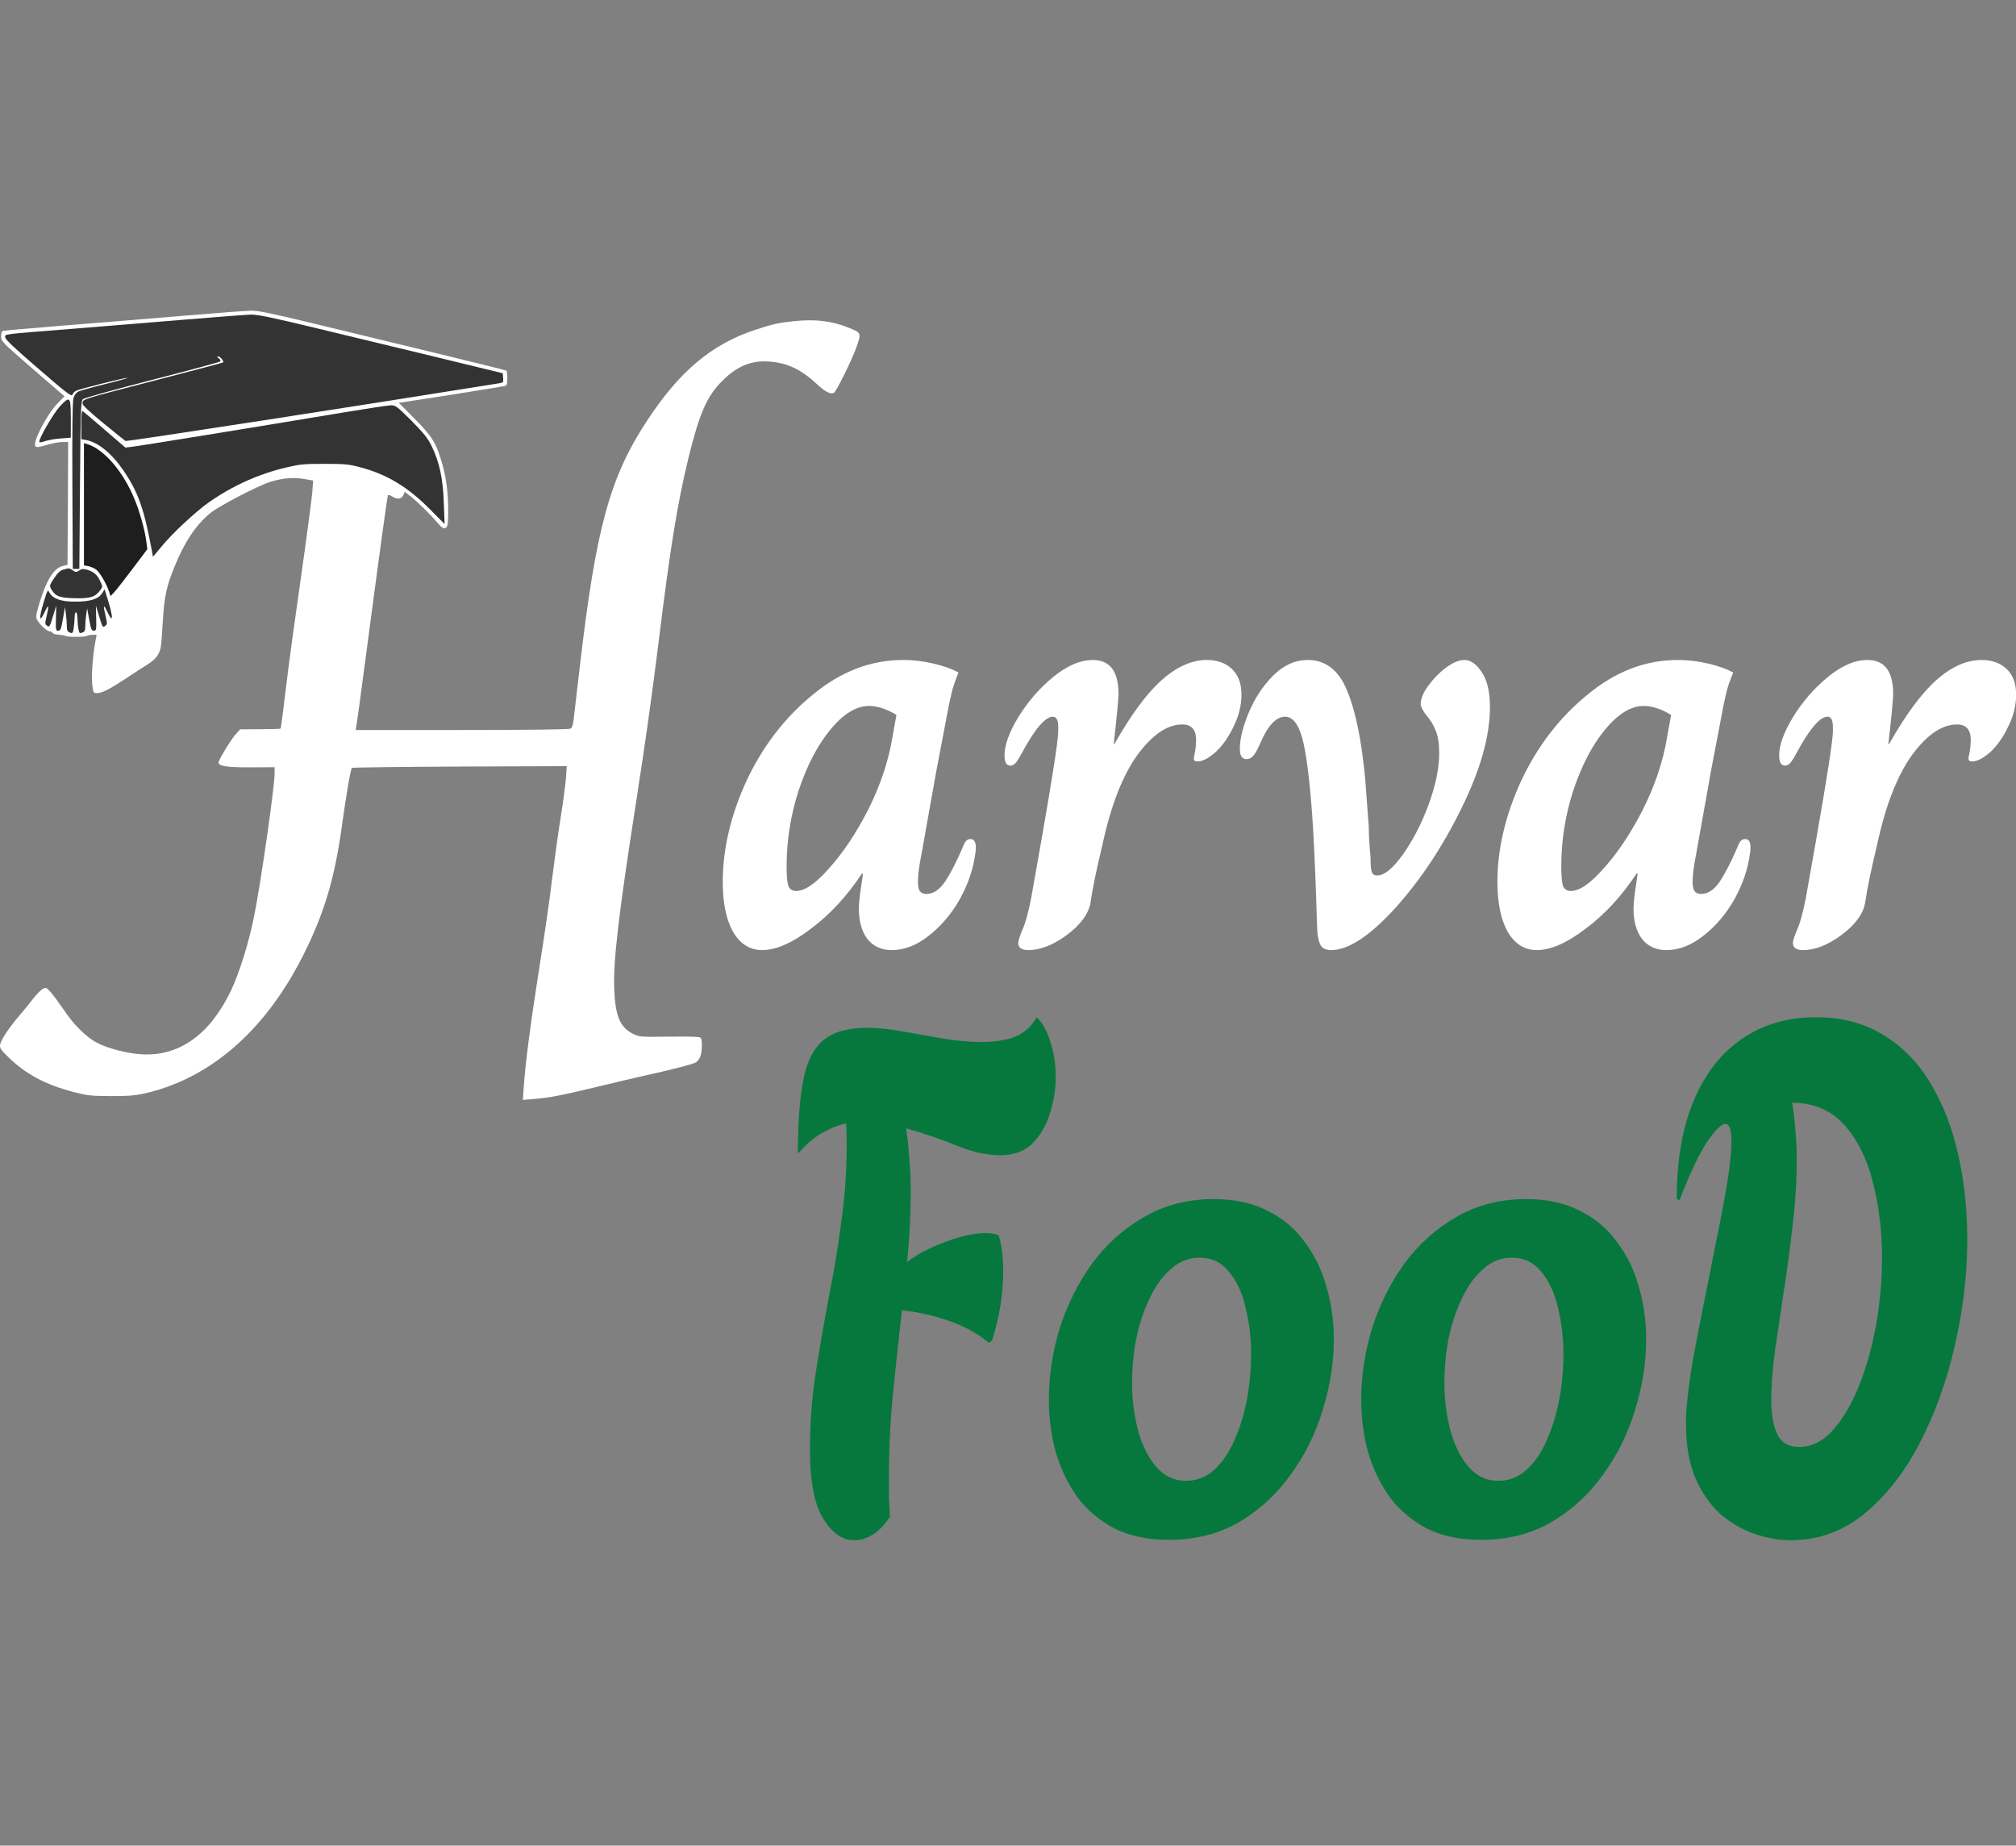 <svg width="331" height="303" viewBox="0 0 331 303" fill="none" xmlns="http://www.w3.org/2000/svg">
<rect x="0" y="0" width="331" height="303" fill="#808080" stroke="none"/>
<g clip-path="url(#clip0_205_779)">
<path d="M294.09 252.863C292.112 252.863 290.108 252.515 288.079 251.819C286.051 251.123 284.174 250.04 282.45 248.57C280.776 247.023 279.406 245.051 278.341 242.653C277.327 240.177 276.82 237.238 276.82 233.834C276.82 233.447 276.82 233.099 276.82 232.79C276.82 232.403 276.845 231.939 276.896 231.398C277.048 229.309 277.378 226.718 277.885 223.623C278.443 220.529 279.077 217.242 279.787 213.761C280.497 210.28 281.182 206.838 281.841 203.434C282.551 200.03 283.134 196.936 283.591 194.151C284.047 191.289 284.276 189.007 284.276 187.306C284.276 185.449 283.946 184.521 283.286 184.521C282.627 184.521 281.638 185.488 280.319 187.422C279.001 189.355 277.479 192.566 275.755 197.052L275.298 196.82C275.298 190.554 276.211 185.217 278.037 180.808C279.914 176.321 282.551 172.918 285.949 170.597C289.398 168.199 293.456 167 298.122 167C302.484 167 306.237 168.006 309.382 170.017C312.526 171.951 315.088 174.619 317.066 178.023C319.095 181.427 320.591 185.333 321.554 189.742C322.518 194.074 323 198.638 323 203.434C323 209.236 322.315 215.076 320.946 220.955C319.627 226.756 317.7 232.094 315.164 236.967C312.679 241.763 309.635 245.631 306.034 248.57C302.484 251.432 298.502 252.863 294.09 252.863ZM295.383 237.547C297.412 237.547 299.238 236.658 300.861 234.878C302.535 233.022 303.98 230.585 305.197 227.568C306.415 224.552 307.353 221.225 308.012 217.59C308.672 213.877 309.001 210.164 309.001 206.451C309.001 202.042 308.494 197.903 307.48 194.035C306.516 190.168 304.944 187.035 302.763 184.637C300.582 182.239 297.742 181.04 294.242 181.04C294.496 182.51 294.673 184.018 294.774 185.565C294.927 187.112 295.003 188.698 295.003 190.322C295.003 193.881 294.774 197.516 294.318 201.229C293.912 204.942 293.43 208.539 292.872 212.02C292.365 215.501 291.883 218.75 291.427 221.767C291.021 224.784 290.818 227.452 290.818 229.773C290.818 232.171 291.148 234.066 291.807 235.459C292.467 236.851 293.659 237.547 295.383 237.547Z" fill="#06783D"/>
<path d="M243.183 252.801C239.774 252.801 236.823 252.191 234.33 250.97C231.888 249.698 229.852 247.993 228.224 245.856C226.647 243.668 225.451 241.2 224.637 238.453C223.874 235.705 223.492 232.805 223.492 229.752C223.492 225.885 224.077 222.018 225.247 218.151C226.469 214.284 228.224 210.747 230.514 207.542C232.854 204.336 235.704 201.767 239.062 199.833C242.42 197.849 246.262 196.857 250.587 196.857C253.996 196.857 256.921 197.493 259.364 198.765C261.857 199.986 263.892 201.69 265.47 203.878C267.098 206.015 268.294 208.458 269.057 211.205C269.871 213.953 270.278 216.853 270.278 219.906C270.278 223.722 269.667 227.589 268.446 231.507C267.276 235.374 265.521 238.911 263.18 242.116C260.89 245.322 258.066 247.917 254.708 249.901C251.35 251.835 247.508 252.801 243.183 252.801ZM246.007 243.108C247.788 243.108 249.34 242.498 250.663 241.277C251.986 240.055 253.08 238.453 253.945 236.468C254.861 234.433 255.548 232.194 256.006 229.752C256.464 227.309 256.693 224.842 256.693 222.348C256.693 219.601 256.387 217.031 255.777 214.64C255.217 212.198 254.301 210.239 253.029 208.763C251.808 207.237 250.205 206.473 248.221 206.473C246.491 206.473 244.939 207.084 243.565 208.305C242.191 209.475 241.021 211.078 240.054 213.113C239.087 215.098 238.35 217.311 237.841 219.753C237.383 222.145 237.154 224.562 237.154 227.004C237.154 229.803 237.485 232.423 238.146 234.865C238.807 237.308 239.8 239.292 241.123 240.819C242.446 242.345 244.074 243.108 246.007 243.108Z" fill="#06783D"/>
<path d="M191.904 252.801C188.495 252.801 185.544 252.191 183.05 250.97C180.608 249.698 178.573 247.993 176.945 245.856C175.367 243.668 174.172 241.2 173.357 238.453C172.594 235.705 172.213 232.805 172.213 229.752C172.213 225.885 172.798 222.018 173.968 218.151C175.189 214.284 176.945 210.747 179.234 207.542C181.575 204.336 184.424 201.767 187.782 199.833C191.141 197.849 194.982 196.857 199.307 196.857C202.716 196.857 205.642 197.493 208.084 198.765C210.578 199.986 212.613 201.69 214.19 203.878C215.818 206.015 217.014 208.458 217.777 211.205C218.592 213.953 218.999 216.853 218.999 219.906C218.999 223.722 218.388 227.589 217.167 231.507C215.997 235.374 214.241 238.911 211.901 242.116C209.611 245.322 206.787 247.917 203.429 249.901C200.07 251.835 196.229 252.801 191.904 252.801ZM194.728 243.108C196.509 243.108 198.061 242.498 199.384 241.277C200.706 240.055 201.8 238.453 202.665 236.468C203.581 234.433 204.268 232.194 204.726 229.752C205.184 227.309 205.413 224.842 205.413 222.348C205.413 219.601 205.108 217.031 204.497 214.64C203.937 212.198 203.022 210.239 201.75 208.763C200.528 207.237 198.926 206.473 196.941 206.473C195.211 206.473 193.659 207.084 192.286 208.305C190.912 209.475 189.741 211.078 188.775 213.113C187.808 215.098 187.07 217.311 186.561 219.753C186.103 222.145 185.874 224.562 185.874 227.004C185.874 229.803 186.205 232.423 186.867 234.865C187.528 237.308 188.52 239.292 189.843 240.819C191.166 242.345 192.794 243.108 194.728 243.108Z" fill="#06783D"/>
<path d="M140.154 252.863C138.323 252.863 136.67 251.702 135.195 249.378C133.721 247.054 132.983 243.22 132.983 237.875C132.983 233.537 133.314 229.277 133.975 225.094C134.636 220.912 135.373 216.69 136.187 212.43C137.052 208.092 137.763 203.638 138.323 199.068C138.933 194.421 139.137 189.541 138.933 184.428C137.56 184.738 136.212 185.28 134.89 186.055C133.568 186.83 132.271 187.953 131 189.424C131 184.544 131.28 180.594 131.839 177.573C132.398 174.475 133.492 172.228 135.119 170.834C136.746 169.44 139.162 168.743 142.366 168.743C144.095 168.743 146.027 168.936 148.163 169.324C150.299 169.711 152.486 170.098 154.723 170.486C157.011 170.873 159.173 171.067 161.207 171.067C163.19 171.067 164.97 170.795 166.546 170.253C168.123 169.634 169.343 168.549 170.208 167C171.225 168.007 171.988 169.401 172.496 171.183C173.056 172.887 173.335 174.746 173.335 176.76C173.335 178.851 173.005 180.904 172.344 182.918C171.734 184.854 170.767 186.481 169.445 187.798C168.123 189.037 166.394 189.657 164.258 189.657C162.021 189.657 159.58 189.115 156.935 188.03C154.291 186.946 151.57 186.016 148.773 185.242C149.028 186.946 149.205 188.65 149.307 190.354C149.46 192.058 149.536 193.801 149.536 195.582C149.536 197.519 149.485 199.455 149.383 201.392C149.282 203.251 149.129 205.187 148.926 207.201C149.994 206.349 151.29 205.575 152.816 204.877C154.342 204.18 155.893 203.599 157.469 203.135C159.096 202.67 160.546 202.438 161.817 202.438C162.631 202.438 163.343 202.554 163.953 202.786C164.462 204.413 164.716 206.388 164.716 208.712C164.716 212.43 164.106 216.225 162.885 220.098L162.351 220.447C160.47 218.898 158.283 217.697 155.791 216.845C153.35 215.993 150.782 215.412 148.087 215.102C147.578 219.517 147.095 224.01 146.637 228.58C146.18 233.15 145.951 237.836 145.951 242.639C145.951 243.646 145.951 244.691 145.951 245.776C146.002 246.86 146.053 247.945 146.103 249.029C144.425 251.585 142.442 252.863 140.154 252.863Z" fill="#06783D"/>
<path d="M50.612 52.901C54.994 53.958 64.061 56.16 70.775 57.779C77.489 59.398 83.037 60.78 83.145 60.845C83.231 60.888 83.296 61.471 83.296 62.097C83.296 63.133 83.231 63.284 82.821 63.392C82.303 63.5 71.833 65.184 67.861 65.767L65.486 66.134L68.077 68.746C70.969 71.66 71.617 72.74 72.589 76.086C73.279 78.461 73.582 80.857 73.582 83.922C73.582 85.757 73.517 86.383 73.258 86.599C72.891 86.902 72.61 86.751 71.768 85.757C70.797 84.592 68.422 82.26 67.386 81.462L66.458 80.749L66.22 81.289C65.918 81.958 65.206 82.023 64.385 81.505C64.105 81.31 63.781 81.202 63.716 81.289C63.586 81.418 62.723 87.744 59.463 112.289C59.031 115.549 58.621 118.593 58.535 119.025L58.405 119.845H75.827C86.534 119.845 93.4 119.759 93.637 119.629C93.918 119.5 94.069 119.046 94.177 118.183C94.263 117.492 94.695 113.649 95.17 109.655C97.847 86.664 100.113 78.353 106.266 69.027C111.598 60.91 116.844 56.506 124.054 54.131C126.947 53.181 127.746 53.008 130.574 52.706C133.877 52.382 136.511 52.685 139.123 53.721C141.476 54.649 141.454 54.606 140.591 57.067C139.857 59.139 137.266 64.385 136.899 64.515C136.295 64.752 135.453 64.299 134.114 63.047C131.697 60.802 129.624 59.744 126.926 59.42C123.687 59.01 121.162 59.938 118.593 62.529C116.067 65.033 114.858 67.818 113.066 75.05C111.21 82.692 110.065 89.73 108.123 105.489C107.065 114.038 105.942 122.025 104.366 132.15C101.581 150.025 100.675 157.797 100.847 162.265C100.998 166.777 101.797 168.677 103.956 169.735C104.971 170.231 105.1 170.253 109.936 170.188C113.735 170.145 114.944 170.21 115.074 170.404C115.355 170.879 115.268 172.93 114.923 173.599C114.75 173.945 114.426 174.333 114.21 174.441C113.627 174.743 110.735 175.499 106.18 176.514C103.87 177.032 99.984 177.938 97.544 178.543C92.169 179.838 90.248 180.205 87.743 180.421L85.844 180.572L85.995 178.435C86.254 174.571 87.16 167.598 88.585 158.639C89.362 153.803 90.291 147.391 90.636 144.391C91.003 141.411 91.629 136.856 92.04 134.309C92.45 131.762 92.838 128.782 92.925 127.725L93.054 125.782L75.503 125.846C65.832 125.89 57.866 125.998 57.779 126.062C57.563 126.278 56.851 130.423 56.095 135.885C54.908 144.391 53.159 150.176 49.662 157.063C43.38 169.411 34.313 177.204 23.454 179.579C22.094 179.86 20.799 179.968 18.101 179.946C14.862 179.924 14.323 179.86 12.056 179.277C7.414 178.046 4.263 176.362 1.391 173.578C0.031 172.239 -0.077 172.066 0.031 171.44C0.204 170.642 1.456 168.763 3.162 166.756C3.852 165.957 4.867 164.705 5.428 163.971C5.99 163.259 6.702 162.525 7.026 162.352C7.544 162.071 7.609 162.093 8.386 162.956C8.818 163.453 9.746 164.726 10.458 165.763C12.034 168.159 14.15 170.253 15.855 171.16C17.625 172.11 20.799 172.93 23.174 173.081C29.326 173.491 34.378 169.929 37.853 162.784C39.235 159.934 40.854 154.796 41.718 150.435C42.84 144.866 45.086 129.193 45.086 126.969V125.954L41.264 125.976C37.098 125.998 35.651 125.76 35.911 125.048C36.234 124.163 37.94 121.421 38.631 120.622L39.429 119.737L42.689 119.715C44.481 119.715 45.992 119.672 46.057 119.608C46.143 119.5 46.402 117.513 47.352 109.699C47.547 108.101 48.475 101.344 49.425 94.695C50.375 88.046 51.195 81.764 51.281 80.749L51.411 78.892L49.921 78.633C48.194 78.331 46.467 78.482 44.438 79.087C42.452 79.691 36.062 83.016 34.572 84.203C32.241 86.081 30.298 88.953 28.679 92.968C27.34 96.228 26.973 97.933 26.736 101.927C26.628 103.891 26.477 105.834 26.39 106.245C26.174 107.453 25.57 108.231 24.275 109.051C23.605 109.461 21.965 110.519 20.648 111.404C17.928 113.196 16.762 113.779 15.899 113.8C15.359 113.8 15.316 113.714 15.165 112.57C14.992 111.145 15.186 108.123 15.575 105.813L15.855 104.194L15.186 104.215C14.797 104.237 14.387 104.302 14.236 104.41C13.891 104.604 11.084 104.604 10.761 104.41C10.609 104.323 10.091 104.237 9.616 104.194C9.141 104.172 8.688 104.043 8.645 103.913C8.602 103.762 8.386 103.654 8.17 103.654C7.673 103.654 6.292 102.315 6.011 101.582C5.86 101.215 6.011 100.481 6.572 98.689C7.695 95.105 8.904 93.249 10.286 92.925L11.084 92.73L11.149 82.649L11.192 72.567H10.286C9.767 72.567 8.818 72.718 8.17 72.913C6.184 73.474 5.968 73.496 5.795 73.215C5.364 72.524 7.717 68.034 9.4 66.285L10.588 65.055L5.385 60.564C0.312 56.16 0.182 56.031 0.182 55.232C0.182 54.779 0.29 54.39 0.463 54.325C0.593 54.282 5.148 53.872 10.545 53.44C15.942 53.008 24.75 52.296 30.082 51.843C35.436 51.389 40.444 51.022 41.221 51.001C42.322 50.979 44.395 51.411 50.612 52.901Z" fill="white"/>
<path d="M29.866 52.512C24.404 52.965 16.201 53.635 11.624 54.002C0.182 54.908 0.83 54.822 0.852 55.383C0.852 55.707 2.449 57.218 6.292 60.521C10.933 64.537 11.754 65.163 11.883 64.796C11.97 64.58 12.229 64.278 12.488 64.148C13.027 63.867 20.691 61.946 20.95 62.032C21.058 62.076 19.417 62.529 17.302 63.047C15.186 63.565 13.2 64.126 12.876 64.278C12.488 64.472 12.207 64.861 12.056 65.4C11.905 65.94 11.84 70.495 11.883 79.799L11.948 93.4H13.027L13.135 79.648C13.222 67.408 13.286 65.853 13.589 65.551C13.805 65.335 18.403 64.062 24.922 62.378C30.967 60.824 36.019 59.464 36.127 59.355C36.278 59.226 36.191 59.053 35.932 58.837C35.565 58.578 35.565 58.535 35.867 58.535C36.17 58.535 36.817 59.334 36.623 59.507C36.58 59.55 32.197 60.716 26.844 62.097C12.768 65.746 13.567 65.487 13.567 66.307C13.567 66.544 14.905 67.796 16.956 69.459C18.813 70.992 20.454 72.308 20.605 72.395C20.799 72.524 60.845 66.329 81.85 62.939C82.649 62.81 82.67 62.788 82.606 62.032L82.541 61.277L71.531 58.6C65.486 57.154 56.484 54.973 51.562 53.786C44.546 52.102 42.301 51.627 41.2 51.649C40.422 51.67 35.328 52.059 29.866 52.512Z" fill="#333333"/>
<path d="M9.854 66.695C8.818 67.796 6.443 71.855 6.443 72.546C6.443 72.675 6.788 72.632 7.371 72.438C7.868 72.243 9.034 72.049 9.962 71.984L11.624 71.855V68.789C11.624 65.055 11.516 64.947 9.854 66.695Z" fill="#333333"/>
<path d="M56.419 67.71C42.43 70.042 22.504 73.28 21.555 73.366L20.583 73.474L17.194 70.56C15.337 68.962 13.718 67.581 13.589 67.494C13.416 67.408 13.351 68.099 13.351 69.718V72.093L14.15 72.244C16.071 72.589 18.338 74.424 20.216 77.166C22.699 80.793 23.649 83.469 24.965 90.572L25.117 91.414L26.39 89.881C28.225 87.614 31.982 84.117 34.248 82.498C38.156 79.756 42.43 77.813 47.136 76.712C49.23 76.216 49.943 76.151 53.289 76.151C56.7 76.151 57.283 76.216 59.226 76.734C63.586 77.9 66.997 79.972 70.646 83.664L72.999 86.038L72.869 82.606C72.74 78.591 72.157 75.87 70.862 73.215C70.214 71.898 69.588 71.143 67.537 69.049C65.141 66.674 64.947 66.523 64.169 66.544C63.694 66.544 60.219 67.084 56.419 67.71Z" fill="#333333"/>
<path d="M13.783 92.817L14.517 92.947C14.927 93.033 15.488 93.292 15.79 93.508C16.395 93.983 17.496 95.861 17.906 97.113L18.144 97.869L18.813 97.156C19.18 96.746 20.54 95.019 21.835 93.292L24.188 90.162L24.037 88.974C23.8 87.075 22.958 84.052 22.094 81.958C20.216 77.382 17.086 73.755 14.279 72.891L13.783 72.762V92.817Z" fill="#1E1E1E"/>
<path d="M10.372 93.529C9.875 93.68 9.444 94.069 8.882 94.933C8.127 96.055 8.105 96.163 8.386 96.681C9.077 97.89 9.724 98.149 12.229 98.214C14.797 98.279 15.639 98.019 16.438 96.919C16.87 96.336 16.87 96.314 16.481 95.472C16.006 94.393 15.424 93.875 14.344 93.551C13.675 93.356 13.416 93.378 13.006 93.659C12.531 93.961 12.444 93.961 11.948 93.637C11.365 93.249 11.365 93.249 10.372 93.529Z" fill="#333333"/>
<path d="M7.155 98.926C6.357 101.517 6.443 102.38 7.328 100.502C7.997 99.077 8.084 99.272 7.652 101.171C7.371 102.316 7.371 102.467 7.695 102.704C8.127 103.028 8.148 102.985 8.796 100.848L9.228 99.444L9.185 101.495C9.141 103.417 9.163 103.546 9.573 103.546C9.94 103.546 10.048 103.265 10.329 101.603L10.674 99.66L10.825 100.848C10.912 101.495 10.976 102.402 10.976 102.855C10.976 103.503 11.084 103.697 11.473 103.848C11.905 104.021 11.97 103.956 12.099 103.136C12.164 102.661 12.25 101.841 12.25 101.323C12.272 100.114 12.704 100.329 12.725 101.56C12.725 102.057 12.79 102.812 12.876 103.244C13.006 103.956 13.07 104.021 13.524 103.848C13.912 103.697 13.999 103.503 13.999 102.834C13.999 102.359 14.063 101.517 14.15 100.934L14.301 99.876L14.646 101.711C14.927 103.287 15.035 103.546 15.402 103.546C15.812 103.546 15.834 103.417 15.791 101.495L15.747 99.444L16.179 100.848C16.848 103.071 16.848 103.071 17.28 102.747C17.626 102.488 17.626 102.359 17.345 101.171C16.892 99.272 16.978 99.077 17.647 100.502C18.532 102.359 18.619 101.538 17.841 98.926L17.172 96.746L16.784 97.372C16.201 98.343 14.733 98.797 12.272 98.775C9.962 98.775 8.645 98.279 8.105 97.264C7.825 96.746 7.803 96.811 7.155 98.926Z" fill="#333333"/>
<path d="M296.034 155.98C294.924 155.98 294.368 155.588 294.368 154.804C294.368 154.477 294.597 153.758 295.055 152.648C295.577 151.472 296.067 149.675 296.525 147.258L298.19 137.85C299.954 127.788 300.869 121.908 300.934 120.21V119.328C300.934 118.217 300.64 117.662 300.052 117.662C298.811 117.662 297.112 119.654 294.956 123.64C294.695 124.162 294.401 124.652 294.074 125.11C293.748 125.502 293.421 125.698 293.094 125.698C292.441 125.698 292.115 125.142 292.115 124.032C292.115 122.333 292.866 120.242 294.368 117.76C295.936 115.212 297.831 113.023 300.052 111.194C302.339 109.299 304.528 108.352 306.618 108.352C309.428 108.352 310.832 110.214 310.832 113.938C310.832 114.722 310.571 117.466 310.048 122.17H310.146C312.89 117.335 315.471 113.84 317.888 111.684C320.371 109.462 322.854 108.352 325.336 108.352C327.035 108.352 328.407 108.842 329.452 109.822C330.498 110.802 331.021 112.206 331.021 114.036C331.021 115.8 330.596 117.531 329.746 119.23C328.962 120.928 327.982 122.333 326.806 123.444C325.63 124.489 324.618 125.012 323.768 125.012C323.246 125.012 323.083 124.685 323.279 124.032C323.475 123.117 323.572 122.268 323.572 121.484C323.572 119.785 322.821 118.936 321.318 118.936C318.836 118.936 316.353 120.634 313.87 124.032C311.453 127.429 309.558 132.329 308.186 138.732C307.206 142.782 306.553 145.951 306.227 148.238C305.9 150.067 304.593 151.831 302.306 153.53C300.085 155.163 297.994 155.98 296.034 155.98Z" fill="white"/>
<path d="M252.323 155.98C250.298 155.98 248.697 154.967 247.521 152.942C246.411 150.916 245.855 148.205 245.855 144.808C245.855 139.385 247.162 133.832 249.775 128.148C252.454 122.464 256.08 117.76 260.653 114.036C265.227 110.246 270.159 108.352 275.451 108.352C277.15 108.352 278.816 108.548 280.449 108.94C282.148 109.332 283.52 109.822 284.565 110.41C283.977 111.847 283.585 113.023 283.389 113.938C283.193 114.852 283.063 115.44 282.997 115.702C282.54 118.054 281.854 121.647 280.939 126.482C280.09 131.251 279.273 135.824 278.489 140.202C278.097 142.162 277.901 143.664 277.901 144.71C277.901 145.428 277.999 145.951 278.195 146.278C278.457 146.604 278.816 146.768 279.273 146.768C280.384 146.768 281.397 146.114 282.311 144.808C283.226 143.436 284.206 141.541 285.251 139.124C285.382 138.732 285.545 138.405 285.741 138.144C285.937 137.882 286.199 137.752 286.525 137.752C287.113 137.752 287.407 138.209 287.407 139.124C287.407 139.581 287.375 139.94 287.309 140.202C286.983 142.684 286.133 145.167 284.761 147.65C283.389 150.067 281.691 152.06 279.665 153.628C277.705 155.196 275.68 155.98 273.589 155.98C271.891 155.98 270.551 155.359 269.571 154.118C268.657 152.876 268.199 151.21 268.199 149.12C268.199 148.597 268.265 147.813 268.395 146.768L268.885 143.436H268.689C266.272 147.094 263.495 150.1 260.359 152.452C257.289 154.804 254.61 155.98 252.323 155.98ZM257.909 146.278C259.347 146.278 261.176 145.004 263.397 142.456C265.684 139.908 267.807 136.706 269.767 132.852C271.727 128.932 273.034 125.044 273.687 121.19L274.373 117.368C272.74 116.388 271.237 115.898 269.865 115.898C267.775 115.898 265.651 117.204 263.495 119.818C261.405 122.366 259.673 125.698 258.301 129.814C256.995 133.864 256.341 138.013 256.341 142.26C256.341 143.828 256.439 144.906 256.635 145.494C256.897 146.016 257.321 146.278 257.909 146.278Z" fill="white"/>
<path d="M218.56 155.98C217.776 155.98 217.221 155.751 216.894 155.294C216.633 154.902 216.437 154.216 216.306 153.236C216.241 152.19 216.175 150.361 216.11 147.748C215.914 141.933 215.685 137.196 215.424 133.538C214.967 127.396 214.411 123.215 213.758 120.994C213.105 118.772 212.19 117.662 211.014 117.662C209.511 117.662 208.139 119.132 206.898 122.072C206.441 123.117 206.049 123.803 205.722 124.13C205.461 124.456 205.101 124.62 204.644 124.62C203.925 124.62 203.566 124.064 203.566 122.954C203.566 121.32 204.056 119.328 205.036 116.976C206.016 114.624 207.355 112.598 209.054 110.9C210.753 109.201 212.647 108.352 214.738 108.352C217.678 108.352 219.834 110.05 221.206 113.448C222.578 116.78 223.558 121.582 224.146 127.854C224.473 132.1 224.669 134.714 224.734 135.694C224.734 137 224.832 138.699 225.028 140.79C225.028 141.966 225.093 142.75 225.224 143.142C225.355 143.534 225.649 143.73 226.106 143.73C227.282 143.73 228.687 142.586 230.32 140.3C231.953 138.013 233.358 135.302 234.534 132.166C235.71 128.964 236.298 126.122 236.298 123.64C236.298 122.072 236.102 120.83 235.71 119.916C235.318 118.936 234.795 118.086 234.142 117.368C233.554 116.584 233.26 115.996 233.26 115.604C233.26 114.754 233.652 113.774 234.436 112.664C235.285 111.488 236.265 110.475 237.376 109.626C238.552 108.776 239.565 108.352 240.414 108.352C241.46 108.352 242.407 109.005 243.256 110.312C244.171 111.618 244.628 113.546 244.628 116.094C244.628 120.863 243.06 126.416 239.924 132.754C236.853 139.026 233.227 144.481 229.046 149.12C224.865 153.693 221.369 155.98 218.56 155.98Z" fill="white"/>
<path d="M168.845 155.98C167.734 155.98 167.179 155.588 167.179 154.804C167.179 154.477 167.408 153.758 167.865 152.648C168.388 151.472 168.878 149.675 169.335 147.258L171.001 137.85C172.765 127.788 173.68 121.908 173.745 120.21V119.328C173.745 118.217 173.451 117.662 172.863 117.662C171.622 117.662 169.923 119.654 167.767 123.64C167.506 124.162 167.212 124.652 166.885 125.11C166.558 125.502 166.232 125.698 165.905 125.698C165.252 125.698 164.925 125.142 164.925 124.032C164.925 122.333 165.676 120.242 167.179 117.76C168.747 115.212 170.642 113.023 172.863 111.194C175.15 109.299 177.338 108.352 179.429 108.352C182.238 108.352 183.643 110.214 183.643 113.938C183.643 114.722 183.382 117.466 182.859 122.17H182.957C185.701 117.335 188.282 113.84 190.699 111.684C193.182 109.462 195.664 108.352 198.147 108.352C199.846 108.352 201.218 108.842 202.263 109.822C203.308 110.802 203.831 112.206 203.831 114.036C203.831 115.8 203.406 117.531 202.557 119.23C201.773 120.928 200.793 122.333 199.617 123.444C198.441 124.489 197.428 125.012 196.579 125.012C196.056 125.012 195.893 124.685 196.089 124.032C196.285 123.117 196.383 122.268 196.383 121.484C196.383 119.785 195.632 118.936 194.129 118.936C191.646 118.936 189.164 120.634 186.681 124.032C184.264 127.429 182.369 132.329 180.997 138.732C180.017 142.782 179.364 145.951 179.037 148.238C178.71 150.067 177.404 151.831 175.117 153.53C172.896 155.163 170.805 155.98 168.845 155.98Z" fill="white"/>
<path d="M125.134 155.98C123.109 155.98 121.508 154.967 120.332 152.942C119.221 150.916 118.666 148.205 118.666 144.808C118.666 139.385 119.973 133.832 122.586 128.148C125.265 122.464 128.891 117.76 133.464 114.036C138.037 110.246 142.97 108.352 148.262 108.352C149.961 108.352 151.627 108.548 153.26 108.94C154.959 109.332 156.331 109.822 157.376 110.41C156.788 111.847 156.396 113.023 156.2 113.938C156.004 114.852 155.873 115.44 155.808 115.702C155.351 118.054 154.665 121.647 153.75 126.482C152.901 131.251 152.084 135.824 151.3 140.202C150.908 142.162 150.712 143.664 150.712 144.71C150.712 145.428 150.81 145.951 151.006 146.278C151.267 146.604 151.627 146.768 152.084 146.768C153.195 146.768 154.207 146.114 155.122 144.808C156.037 143.436 157.017 141.541 158.062 139.124C158.193 138.732 158.356 138.405 158.552 138.144C158.748 137.882 159.009 137.752 159.336 137.752C159.924 137.752 160.218 138.209 160.218 139.124C160.218 139.581 160.185 139.94 160.12 140.202C159.793 142.684 158.944 145.167 157.572 147.65C156.2 150.067 154.501 152.06 152.476 153.628C150.516 155.196 148.491 155.98 146.4 155.98C144.701 155.98 143.362 155.359 142.382 154.118C141.467 152.876 141.01 151.21 141.01 149.12C141.01 148.597 141.075 147.813 141.206 146.768L141.696 143.436H141.5C139.083 147.094 136.306 150.1 133.17 152.452C130.099 154.804 127.421 155.98 125.134 155.98ZM130.72 146.278C132.157 146.278 133.987 145.004 136.208 142.456C138.495 139.908 140.618 136.706 142.578 132.852C144.538 128.932 145.845 125.044 146.498 121.19L147.184 117.368C145.551 116.388 144.048 115.898 142.676 115.898C140.585 115.898 138.462 117.204 136.306 119.818C134.215 122.366 132.484 125.698 131.112 129.814C129.805 133.864 129.152 138.013 129.152 142.26C129.152 143.828 129.25 144.906 129.446 145.494C129.707 146.016 130.132 146.278 130.72 146.278Z" fill="white"/>
</g>
<defs>
<clipPath id="clip0_205_779">
<rect width="331" height="303" fill="white"/>
</clipPath>
</defs>
</svg>
